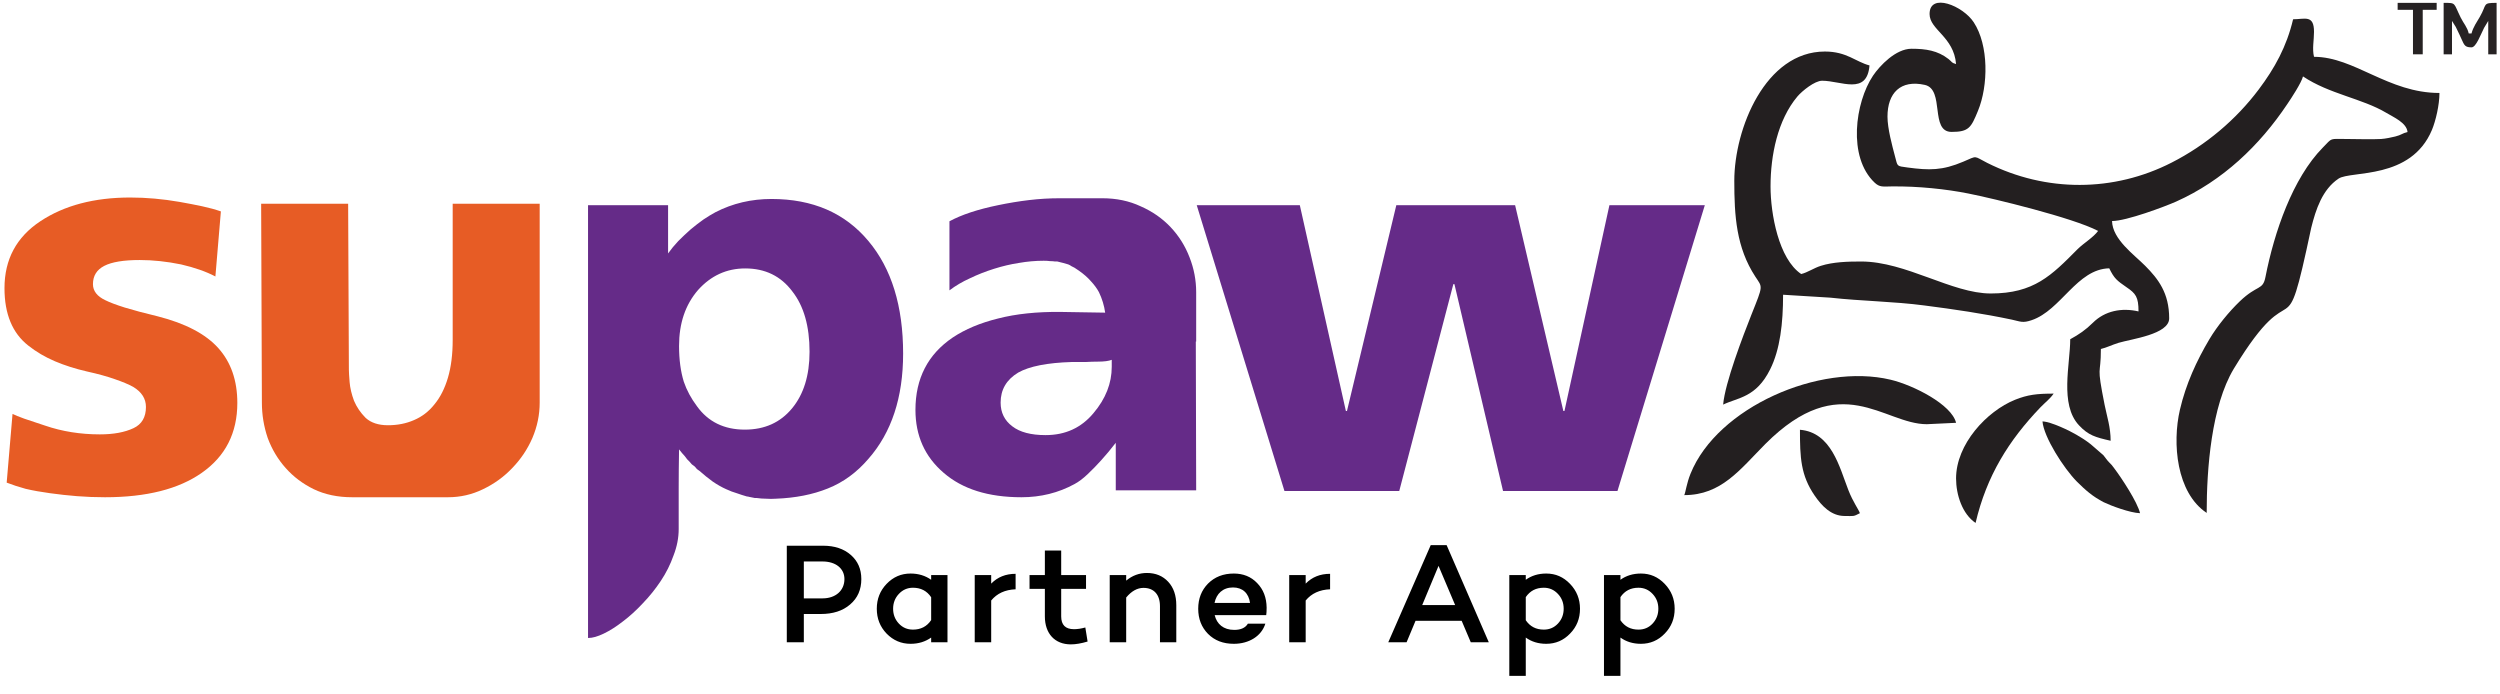 
<svg width="317" height="88" viewBox="0 0 317 88" fill="none" xmlns="http://www.w3.org/2000/svg">
<path fill-rule="evenodd" clip-rule="evenodd" d="M244.67 1.774C244.67 3.784 247.746 4.648 248.029 8.121C247.392 7.945 247.587 7.892 247.074 7.486C245.696 6.411 244.211 6.182 242.373 6.182C240.393 6.182 238.361 8.315 237.495 9.602C235.232 12.988 234.26 19.917 237.707 23.162C238.343 23.761 238.767 23.655 239.881 23.637C243.239 23.602 246.756 23.973 249.584 24.537C252.783 25.172 262.84 27.605 266.039 29.28C265.42 30.126 264.2 30.831 263.423 31.607C260.135 34.922 257.908 37.214 252.429 37.214C247.498 37.214 241.666 33.159 235.992 33.159C234.296 33.159 232.44 33.212 230.885 33.706C229.983 33.988 229.205 34.552 228.392 34.746C225.529 32.824 224.504 27.093 224.504 23.637C224.504 19.688 225.406 15.209 227.915 12.229C228.516 11.524 230.107 10.237 231.044 10.237C233.447 10.237 236.735 12.124 237.053 8.297C235.303 7.839 234.172 6.534 231.397 6.534C223.85 6.534 219.909 16.32 219.909 22.932C219.909 27.376 220.156 31.378 222.578 35.081C223.497 36.491 223.603 36.086 222.083 39.895C221.022 42.575 218.725 48.552 218.495 51.303C220.404 50.386 222.666 50.421 224.451 46.842C225.724 44.303 226.095 40.97 226.095 37.373L232.086 37.743C236.028 38.184 240.128 38.219 243.999 38.731C247.816 39.224 251.422 39.753 255.098 40.529C256.229 40.776 256.459 40.988 257.608 40.6C261.337 39.348 263.352 34.111 267.452 34.023C268.089 35.328 268.425 35.575 269.644 36.421C270.811 37.214 271.164 37.655 271.164 39.489C269.043 38.995 266.905 39.401 265.367 40.935C264.483 41.816 263.582 42.434 262.504 43.015C262.504 46.172 261.143 51.267 263.599 53.912C264.801 55.199 265.685 55.446 267.629 55.887C267.629 54.194 267.17 52.837 266.869 51.355C265.791 45.925 266.392 47.847 266.392 44.25C267.081 44.091 267.824 43.721 268.619 43.474C270.263 42.98 275.052 42.398 275.052 40.37C275.052 37.144 273.656 35.363 272.012 33.706C270.616 32.295 267.859 30.355 267.806 28.028C269.626 28.028 274.504 26.194 275.936 25.559C281.839 22.915 286.505 18.471 290.04 13.182C290.535 12.459 291.825 10.484 292.02 9.69C295.36 11.93 299.514 12.476 302.589 14.31C303.49 14.857 305.169 15.562 305.275 16.743C304.586 16.902 304.515 17.114 303.72 17.308C303.278 17.413 302.5 17.59 301.917 17.625C300.574 17.695 299.036 17.625 297.675 17.625C295.272 17.625 295.82 17.413 294.529 18.718C290.712 22.597 288.379 29.421 287.265 35.099C286.929 36.862 286.258 36.051 284.013 38.202C282.635 39.524 281.15 41.34 280.16 42.998C278.517 45.766 277.173 48.693 276.413 51.955C275.424 56.222 275.971 62.481 279.807 65.038C279.807 59.396 280.408 51.496 283.236 46.771C291.313 33.459 289.492 45.713 293.062 28.892C293.646 26.547 294.476 24.025 296.527 22.65C298.1 21.61 305.699 22.844 308.368 16.479C308.846 15.333 309.323 13.305 309.323 11.789C302.819 11.789 298.541 7.204 293.416 7.204C293.168 6.182 293.416 5.141 293.416 4.03C293.416 1.826 292.232 2.444 290.765 2.444C289.952 5.899 288.432 8.65 286.417 11.33C283.518 15.192 279.701 18.401 275.388 20.605C268.018 24.378 259.446 24.396 251.988 20.658C250.202 19.758 250.803 19.706 248.948 20.499C246.296 21.628 244.635 21.61 241.878 21.239C240.446 21.046 240.641 21.134 240.287 19.829C239.934 18.489 239.333 16.302 239.333 14.786C239.333 11.789 240.994 10.078 244.069 10.766C246.632 11.348 244.67 16.726 247.463 16.726C249.672 16.726 249.937 16.162 250.803 14.063C252.129 10.854 252.182 5.741 250.273 2.831C248.912 0.733 244.67 -0.995 244.67 1.774Z" fill="#231F20"/>
<path fill-rule="evenodd" clip-rule="evenodd" d="M213.564 62.781C218.265 62.781 220.616 59.554 223.85 56.292C233.447 46.683 238.856 53.789 244.317 53.789L248.029 53.612C247.481 51.302 242.62 48.834 239.722 48.146C230.708 45.995 217.753 51.655 214.359 60.066C213.847 61.335 213.741 62.411 213.564 62.781Z" fill="#231F20"/>
<path fill-rule="evenodd" clip-rule="evenodd" d="M248.029 60.665C248.029 62.746 248.824 65.179 250.503 66.308C251.899 60.348 254.71 55.834 258.757 51.62C259.34 51.02 259.941 50.58 260.401 49.91C258.262 49.91 257.113 50.051 255.523 50.685C251.917 52.131 248.029 56.328 248.029 60.665Z" fill="#231F20"/>
<path fill-rule="evenodd" clip-rule="evenodd" d="M271.359 65.073C271.023 63.663 269.043 60.648 268.071 59.361C267.753 58.937 267.771 58.955 267.417 58.602C267.046 58.214 267.011 58.073 266.71 57.721L265.102 56.328C264.466 55.834 264.024 55.552 263.299 55.129C262.469 54.635 260.083 53.471 258.987 53.436C259.146 55.411 261.673 59.378 263.352 61.071C264.43 62.146 265.35 62.957 266.746 63.68C267.647 64.121 270.104 65.038 271.359 65.073Z" fill="#231F20"/>
<path fill-rule="evenodd" clip-rule="evenodd" d="M233.889 65.426C235.074 65.426 234.968 65.532 235.834 65.073C235.71 64.65 234.968 63.68 234.367 62.129C233.235 59.219 232.228 54.829 228.234 54.494C228.234 58.003 228.322 60.26 230.107 62.852C230.991 64.139 232.193 65.426 233.889 65.426Z" fill="#231F20"/>
<path fill-rule="evenodd" clip-rule="evenodd" d="M309.853 6.887H310.913V2.655L311.391 3.413C311.585 3.801 311.656 3.96 311.85 4.366C312.469 5.617 312.38 6.005 313.388 6.005C313.971 6.005 314.554 4.366 314.979 3.537L315.509 2.655V6.887H316.569V0.363C314.731 0.363 315.385 0.504 314.448 2.126C314.077 2.779 313.6 3.413 313.388 4.242H313.034C312.858 3.449 312.398 2.99 312.027 2.25C311.073 0.328 311.479 0.363 309.853 0.363V6.887V6.887Z" fill="#262223"/>
<path fill-rule="evenodd" clip-rule="evenodd" d="M304.021 1.245H305.965V6.887H307.202V1.245H308.969V0.363H304.021V1.245Z" fill="#262223"/>
<path d="M30.093 51.093C30.093 54.894 28.595 57.844 25.598 59.946C22.662 62.016 18.568 63.051 13.315 63.051C12.11 63.051 10.92 63.005 9.746 62.912C8.603 62.819 7.475 62.696 6.363 62.541C5.219 62.387 4.184 62.201 3.257 61.985C2.361 61.738 1.558 61.475 0.847 61.197L1.589 52.483C1.898 52.638 2.392 52.839 3.072 53.086C3.752 53.302 4.632 53.596 5.714 53.967C7.877 54.708 10.194 55.079 12.666 55.079C14.396 55.079 15.818 54.816 16.93 54.291C17.981 53.797 18.506 52.901 18.506 51.603C18.506 50.552 17.965 49.703 16.884 49.054C16.328 48.745 15.555 48.42 14.566 48.08C13.609 47.74 12.434 47.416 11.044 47.107C9.561 46.767 8.201 46.334 6.965 45.809C5.729 45.284 4.601 44.62 3.582 43.816C1.573 42.24 0.569 39.815 0.569 36.539C0.569 32.893 2.083 30.066 5.111 28.058C8.139 26.049 11.94 25.045 16.513 25.045C18.552 25.045 20.638 25.23 22.77 25.601C23.821 25.787 24.779 25.972 25.644 26.157C26.509 26.343 27.297 26.559 28.008 26.806L27.312 35.056C26.138 34.438 24.686 33.928 22.956 33.527C21.133 33.156 19.387 32.971 17.718 32.971C15.679 32.971 14.18 33.218 13.222 33.712C12.264 34.207 11.786 34.979 11.786 36.03C11.786 36.895 12.311 37.575 13.361 38.069C13.918 38.347 14.736 38.656 15.818 38.996C16.93 39.336 18.321 39.707 19.989 40.108C23.512 41.004 26.076 42.349 27.683 44.141C29.29 45.933 30.093 48.25 30.093 51.093Z" fill="#E75C25"/>
<path d="M44.145 25.833L44.238 46.875C44.238 47.153 44.269 47.679 44.331 48.451C44.392 49.193 44.578 49.981 44.887 50.815C45.227 51.618 45.721 52.344 46.37 52.993C47.05 53.611 47.992 53.92 49.197 53.92C50.402 53.92 51.499 53.704 52.488 53.271C53.508 52.839 54.373 52.175 55.083 51.278C55.825 50.382 56.397 49.255 56.798 47.895C57.2 46.535 57.401 44.944 57.401 43.121V25.833H68.432V51.047C68.432 52.592 68.123 54.09 67.505 55.542C66.887 56.964 66.037 58.231 64.956 59.343C63.905 60.456 62.669 61.352 61.248 62.031C59.857 62.711 58.374 63.051 56.798 63.051H44.655C42.832 63.051 41.21 62.711 39.788 62.031C38.398 61.352 37.208 60.456 36.219 59.343C35.231 58.231 34.474 56.964 33.948 55.542C33.454 54.09 33.207 52.592 33.207 51.047L33.114 25.833H44.145Z" fill="#E75C25"/>
<path d="M74.609 80.895H74.563V26.018H84.713V32.136C85.084 31.611 85.517 31.086 86.011 30.56C86.537 30.035 87.062 29.541 87.587 29.077C88.143 28.614 88.684 28.197 89.209 27.826C89.766 27.455 90.275 27.146 90.739 26.899C92.902 25.787 95.266 25.23 97.83 25.23C103.052 25.23 107.146 27.007 110.113 30.56C113.048 34.052 114.516 38.811 114.516 44.836C114.516 50.398 113.048 54.847 110.113 58.184C108.63 59.915 106.915 61.166 104.968 61.939C103.052 62.711 100.858 63.144 98.386 63.236C97.954 63.267 97.537 63.267 97.135 63.236C96.733 63.236 96.332 63.206 95.93 63.144H95.884H95.698L95.003 63.005C94.941 63.005 94.895 62.989 94.864 62.958C94.833 62.958 94.787 62.958 94.725 62.958C94.292 62.835 93.86 62.696 93.427 62.541C92.995 62.418 92.546 62.248 92.083 62.031C91.527 61.784 90.955 61.46 90.368 61.058C89.812 60.656 89.256 60.208 88.7 59.714C88.607 59.652 88.499 59.575 88.375 59.482C88.282 59.359 88.19 59.251 88.097 59.158C87.973 59.065 87.85 58.972 87.726 58.88C87.633 58.756 87.525 58.633 87.402 58.509C87.309 58.416 87.216 58.324 87.124 58.231C87.031 58.107 86.938 57.984 86.846 57.86C86.722 57.706 86.598 57.566 86.475 57.443C86.351 57.288 86.228 57.134 86.104 56.979C86.073 58.772 86.058 60.394 86.058 61.846V67.083C86.058 68.196 85.841 69.308 85.409 70.421C85.007 71.564 84.466 72.645 83.787 73.665C83.107 74.685 82.35 75.627 81.515 76.492C80.681 77.388 79.831 78.161 78.966 78.81C78.132 79.459 77.329 79.968 76.556 80.339C75.784 80.71 75.135 80.895 74.609 80.895ZM88.514 36.771C86.907 38.625 86.104 40.989 86.104 43.863C86.104 45.593 86.305 47.107 86.707 48.405C87.077 49.486 87.633 50.521 88.375 51.51C89.796 53.488 91.82 54.477 94.447 54.477C96.95 54.477 98.943 53.58 100.426 51.788C101.909 49.996 102.651 47.601 102.651 44.604C102.651 41.36 101.924 38.811 100.472 36.957C99.02 35.01 97.027 34.037 94.493 34.037C92.145 34.037 90.152 34.948 88.514 36.771Z" fill="#652B88"/>
<path d="M141.479 62.17V56.145C140.861 56.949 140.243 57.69 139.625 58.37C139.099 58.957 138.528 59.544 137.91 60.131C137.323 60.687 136.766 61.104 136.241 61.383C134.202 62.495 131.962 63.051 129.521 63.051C125.318 63.051 122.028 62.016 119.648 59.946C117.269 57.906 116.079 55.249 116.079 51.974C116.079 47.988 117.655 44.929 120.807 42.797C122.383 41.746 124.299 40.943 126.554 40.386C128.841 39.799 131.483 39.521 134.48 39.552L140.135 39.645C140.011 38.749 139.748 37.884 139.347 37.049C139.099 36.586 138.759 36.122 138.327 35.659C137.925 35.195 137.415 34.747 136.797 34.315C136.705 34.253 136.612 34.191 136.519 34.129C136.427 34.068 136.334 34.006 136.241 33.944C136.118 33.882 135.994 33.82 135.87 33.758C135.747 33.666 135.608 33.589 135.453 33.527C135.237 33.465 135.021 33.403 134.804 33.341C134.588 33.28 134.341 33.218 134.063 33.156H133.785C133.568 33.125 133.352 33.11 133.136 33.11C132.92 33.079 132.657 33.063 132.348 33.063C131.297 33.063 130.247 33.156 129.196 33.341C128.176 33.496 127.126 33.743 126.044 34.083C124.963 34.423 123.943 34.825 122.985 35.288C122.028 35.721 121.162 36.23 120.39 36.818V28.058C121.935 27.223 123.99 26.544 126.554 26.018C127.883 25.74 129.196 25.524 130.494 25.369C131.792 25.215 133.089 25.138 134.387 25.138H139.764C141.556 25.138 143.178 25.477 144.63 26.157C146.114 26.806 147.38 27.687 148.431 28.799C149.482 29.912 150.285 31.194 150.841 32.646C151.397 34.068 151.675 35.535 151.675 37.049V43.306H151.629L151.675 62.17H141.479ZM140.969 45.624C140.598 45.778 139.995 45.856 139.161 45.856C138.729 45.856 138.234 45.871 137.678 45.902C137.153 45.902 136.566 45.902 135.917 45.902C132.796 45.995 130.525 46.443 129.103 47.246C127.62 48.142 126.879 49.409 126.879 51.047C126.879 52.314 127.373 53.318 128.362 54.059C129.32 54.801 130.726 55.172 132.58 55.172C135.082 55.172 137.106 54.245 138.651 52.391C140.196 50.568 140.969 48.606 140.969 46.505V45.624Z" fill="#652B88"/>
<path d="M151.746 26.018H164.817L170.657 52.113H170.796L177.053 26.018H192.116L198.234 52.113H198.373L204.074 26.018H216.171L205.094 62.263H190.587L184.422 36.03H184.283L177.424 62.263H162.87L151.746 26.018Z" fill="#652B88"/>
<path d="M99.766 69.197V81.436H101.926V77.855H104.068C105.616 77.855 106.858 77.459 107.794 76.648C108.748 75.838 109.216 74.758 109.216 73.427C109.216 72.148 108.766 71.141 107.884 70.367C107.002 69.593 105.832 69.197 104.374 69.197H99.766ZM101.926 75.874V71.195H104.302C105.958 71.195 107.074 72.076 107.074 73.427C107.074 74.885 105.958 75.874 104.302 75.874H101.926ZM120.141 72.922H118.071V73.516C117.333 72.995 116.469 72.725 115.461 72.725C114.273 72.725 113.265 73.156 112.419 74.038C111.591 74.903 111.177 75.947 111.177 77.189C111.177 78.43 111.591 79.475 112.419 80.338C113.265 81.203 114.273 81.635 115.461 81.635C116.469 81.635 117.333 81.365 118.071 80.843V81.436H120.141V72.922ZM115.767 79.835C115.047 79.835 114.453 79.582 113.967 79.061C113.481 78.538 113.247 77.909 113.247 77.189C113.247 76.469 113.481 75.838 113.967 75.317C114.453 74.794 115.047 74.525 115.767 74.525C116.757 74.525 117.531 74.921 118.071 75.731V78.629C117.531 79.439 116.757 79.835 115.767 79.835ZM125.683 72.922H123.595V81.436H125.683V76.144C126.421 75.245 127.447 74.776 128.779 74.722V72.76C127.519 72.76 126.493 73.174 125.683 74.002V72.922ZM137.619 79.564C137.097 79.709 136.629 79.781 136.179 79.781C135.099 79.781 134.559 79.24 134.559 78.16V74.668H137.709V72.922H134.559V69.808H132.489V72.922H130.545V74.668H132.489V78.16C132.489 80.338 133.749 81.707 135.783 81.707C136.413 81.707 137.115 81.581 137.907 81.347L137.619 79.564ZM145.428 72.653C144.456 72.653 143.574 72.977 142.8 73.624V72.922H140.712V81.436H142.8V75.766C143.466 74.957 144.204 74.543 144.996 74.543C146.292 74.543 147.084 75.371 147.084 76.865V81.436H149.154V76.739C149.154 75.496 148.812 74.507 148.128 73.769C147.444 73.031 146.544 72.653 145.428 72.653ZM160.609 77.044C160.591 75.766 160.195 74.74 159.403 73.93C158.629 73.121 157.639 72.725 156.451 72.725C155.101 72.725 154.021 73.156 153.175 74.002C152.347 74.849 151.933 75.91 151.933 77.189C151.933 78.466 152.347 79.528 153.175 80.374C154.021 81.221 155.101 81.635 156.451 81.635C158.395 81.635 159.961 80.644 160.447 79.079H158.233C157.927 79.6 157.351 79.871 156.505 79.871C155.137 79.871 154.291 79.132 154.021 77.999H160.537H160.555C160.591 77.782 160.609 77.459 160.609 77.044ZM156.343 74.489C157.567 74.489 158.341 75.227 158.503 76.451H154.003C154.237 75.281 155.065 74.489 156.343 74.489ZM165.56 72.922H163.472V81.436H165.56V76.144C166.298 75.245 167.324 74.776 168.656 74.722V72.76C167.396 72.76 166.37 73.174 165.56 74.002V72.922ZM185.34 78.719L186.492 81.436H188.778L183.432 69.124H181.416L176.034 81.436H178.356L179.49 78.719H185.34ZM184.512 76.721H180.336L182.406 71.752L184.512 76.721ZM196.06 72.725C195.052 72.725 194.188 72.995 193.468 73.516V72.922H191.38V85.703H193.468V80.843C194.188 81.365 195.052 81.635 196.06 81.635C197.248 81.635 198.256 81.203 199.084 80.338C199.93 79.475 200.344 78.43 200.344 77.189C200.344 75.947 199.912 74.903 199.084 74.038C198.238 73.156 197.248 72.725 196.06 72.725ZM195.754 79.835C194.764 79.835 194.008 79.439 193.468 78.647V75.713C194.008 74.921 194.764 74.525 195.754 74.525C196.474 74.525 197.068 74.794 197.554 75.317C198.04 75.838 198.274 76.451 198.274 77.189C198.274 77.909 198.04 78.538 197.554 79.061C197.068 79.582 196.474 79.835 195.754 79.835ZM208.064 72.725C207.056 72.725 206.192 72.995 205.472 73.516V72.922H203.384V85.703H205.472V80.843C206.192 81.365 207.056 81.635 208.064 81.635C209.252 81.635 210.26 81.203 211.088 80.338C211.934 79.475 212.348 78.43 212.348 77.189C212.348 75.947 211.916 74.903 211.088 74.038C210.242 73.156 209.252 72.725 208.064 72.725ZM207.758 79.835C206.768 79.835 206.012 79.439 205.472 78.647V75.713C206.012 74.921 206.768 74.525 207.758 74.525C208.478 74.525 209.072 74.794 209.558 75.317C210.044 75.838 210.278 76.451 210.278 77.189C210.278 77.909 210.044 78.538 209.558 79.061C209.072 79.582 208.478 79.835 207.758 79.835Z" fill="black"/>
</svg>